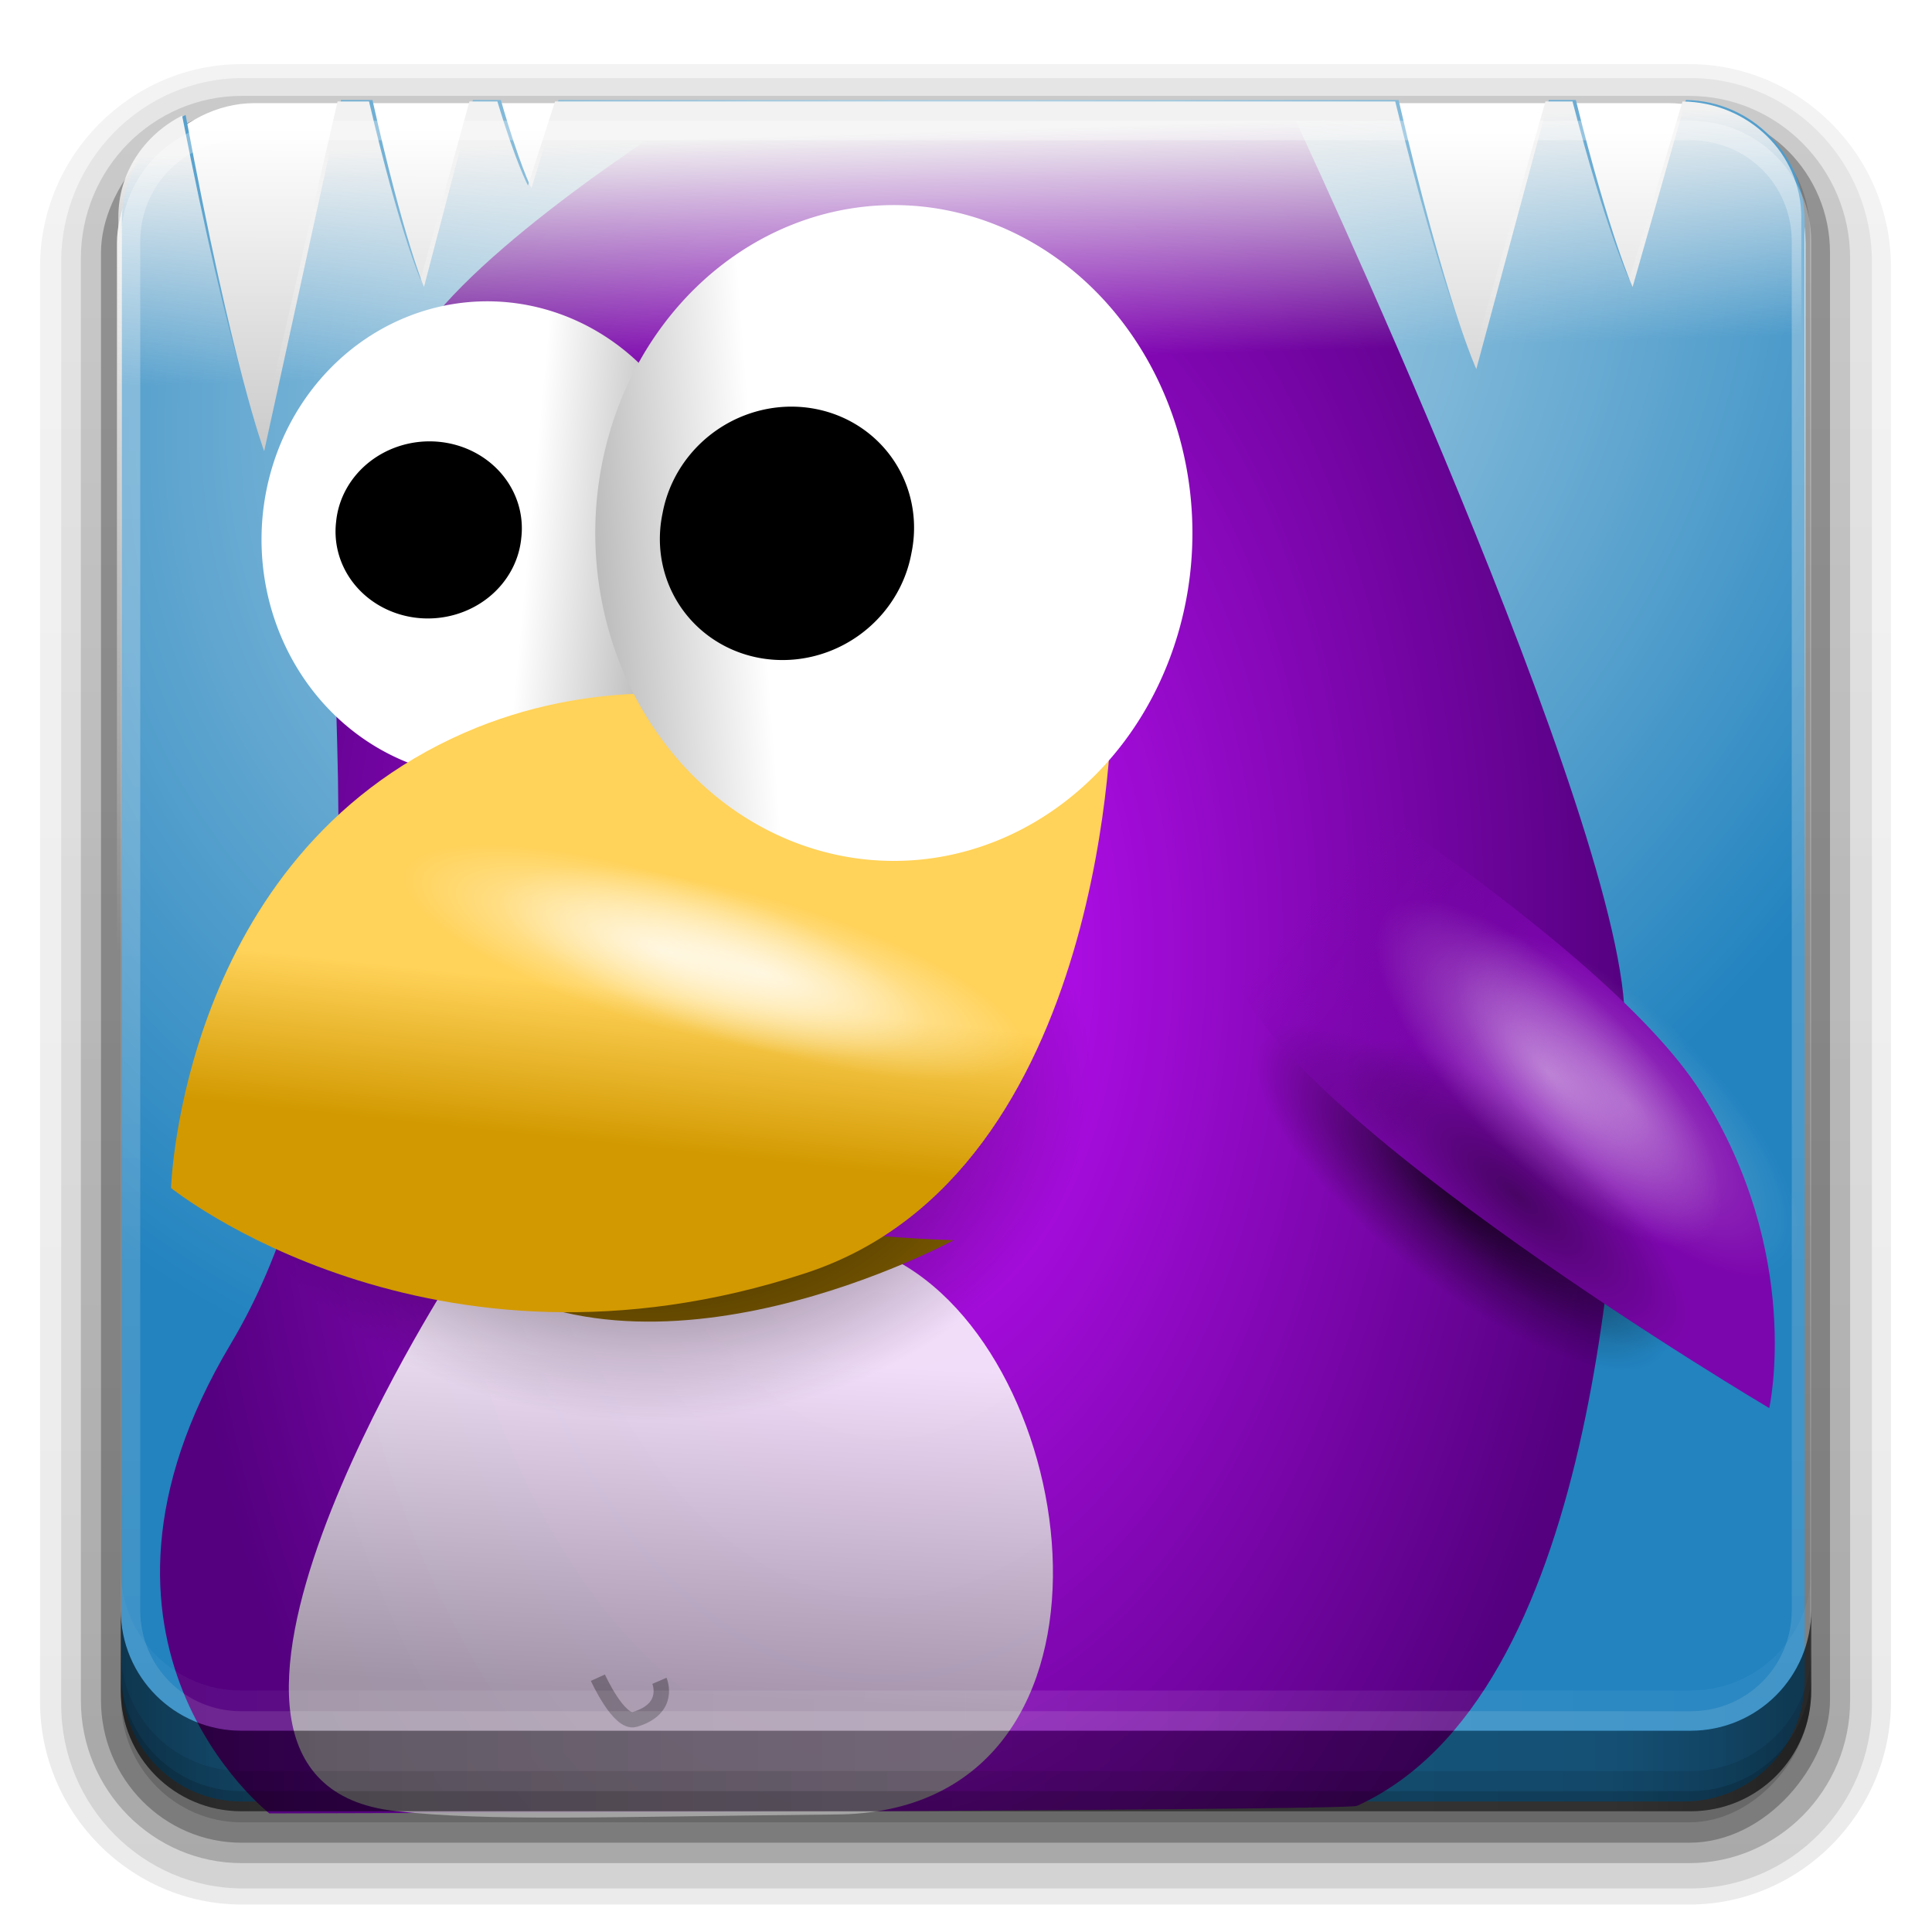 <?xml version="1.0" encoding="UTF-8" standalone="no"?>
<!-- Created with Inkscape (http://www.inkscape.org/) -->

<svg
   xmlns:dc="http://purl.org/dc/elements/1.1/"
   xmlns:cc="http://creativecommons.org/ns#"
   xmlns:rdf="http://www.w3.org/1999/02/22-rdf-syntax-ns#"
   xmlns:svg="http://www.w3.org/2000/svg"
   xmlns="http://www.w3.org/2000/svg"
   xmlns:xlink="http://www.w3.org/1999/xlink"
   xmlns:sodipodi="http://sodipodi.sourceforge.net/DTD/sodipodi-0.dtd"
   xmlns:inkscape="http://www.inkscape.org/namespaces/inkscape"
   version="1.0"
   width="96"
   height="96"
   id="svg2408"
   sodipodi:docname="frozen-bubble.svg"
   inkscape:version="0.92.2 5c3e80d, 2017-08-06">
  <sodipodi:namedview
     pagecolor="#ffffff"
     bordercolor="#666666"
     borderopacity="1"
     objecttolerance="10"
     gridtolerance="10"
     guidetolerance="10"
     inkscape:pageopacity="0"
     inkscape:pageshadow="2"
     inkscape:window-width="1366"
     inkscape:window-height="743"
     id="namedview208"
     showgrid="false"
     inkscape:zoom="3.4766083"
     inkscape:cx="27.431074"
     inkscape:cy="52.527434"
     inkscape:window-x="0"
     inkscape:window-y="25"
     inkscape:window-maximized="1"
     inkscape:current-layer="svg2408" />
  <defs
     id="defs2410">
    <linearGradient
       x1="45.448"
       y1="92.54"
       x2="45.448"
       y2="7.017"
       id="ButtonShadow"
       gradientUnits="userSpaceOnUse"
       gradientTransform="scale(1.006,0.994)">
      <stop
         id="stop3750"
         style="stop-color:#000000;stop-opacity:1"
         offset="0" />
      <stop
         id="stop3752"
         style="stop-color:#000000;stop-opacity:0.588"
         offset="1" />
    </linearGradient>
    <filter
       color-interpolation-filters="sRGB"
       id="filter3174">
      <feGaussianBlur
         stdDeviation="1.71"
         id="feGaussianBlur3176" />
    </filter>
    <linearGradient
       x1="48"
       y1="20.221"
       x2="48"
       y2="138.661"
       id="linearGradient8478"
       xlink:href="#linearGradient3737-2-3"
       gradientUnits="userSpaceOnUse" />
    <linearGradient
       x1="45.448"
       y1="92.54"
       x2="45.448"
       y2="7.017"
       id="linearGradient8476"
       xlink:href="#ButtonShadow-07"
       gradientUnits="userSpaceOnUse"
       gradientTransform="scale(1.006,0.994)" />
    <linearGradient
       x1="45.448"
       y1="92.54"
       x2="45.448"
       y2="7.017"
       id="linearGradient8474"
       xlink:href="#ButtonShadow-08"
       gradientUnits="userSpaceOnUse"
       gradientTransform="scale(1.006,0.994)" />
    <linearGradient
       x1="45.448"
       y1="92.54"
       x2="45.448"
       y2="7.017"
       id="ButtonShadow-3"
       gradientUnits="userSpaceOnUse"
       gradientTransform="scale(1.006,0.994)">
      <stop
         id="stop3750-3"
         style="stop-color:#000000;stop-opacity:1"
         offset="0" />
      <stop
         id="stop3752-7"
         style="stop-color:#000000;stop-opacity:0.588"
         offset="1" />
    </linearGradient>
    <filter
       color-interpolation-filters="sRGB"
       id="filter3174-9">
      <feGaussianBlur
         stdDeviation="1.71"
         id="feGaussianBlur3176-8" />
    </filter>
    <filter
       x="-0.192"
       y="-0.192"
       width="1.384"
       height="1.384"
       color-interpolation-filters="sRGB"
       id="filter3794-71">
      <feGaussianBlur
         id="feGaussianBlur3796-90"
         stdDeviation="5.28" />
    </filter>
    <clipPath
       id="clipPath3613-01">
      <rect
         width="84"
         height="84"
         rx="6"
         ry="6"
         x="6"
         y="6"
         id="rect3615-422"
         style="fill:#ffffff;fill-opacity:1;fill-rule:nonzero;stroke:none" />
    </clipPath>
    <linearGradient
       id="linearGradient3737-2-3">
      <stop
         id="stop3739-00"
         style="stop-color:#ffffff;stop-opacity:1"
         offset="0" />
      <stop
         id="stop3741-66"
         style="stop-color:#ffffff;stop-opacity:0"
         offset="1" />
    </linearGradient>
    <filter
       color-interpolation-filters="sRGB"
       id="filter3174-28">
      <feGaussianBlur
         id="feGaussianBlur3176-3"
         stdDeviation="1.71" />
    </filter>
    <linearGradient
       x1="45.448"
       y1="92.54"
       x2="45.448"
       y2="7.017"
       id="ButtonShadow-07"
       gradientUnits="userSpaceOnUse"
       gradientTransform="scale(1.006,0.994)">
      <stop
         id="stop3750-88"
         style="stop-color:#000000;stop-opacity:1"
         offset="0" />
      <stop
         id="stop3752-20"
         style="stop-color:#000000;stop-opacity:0.588"
         offset="1" />
    </linearGradient>
    <filter
       color-interpolation-filters="sRGB"
       id="filter3174-1">
      <feGaussianBlur
         stdDeviation="1.71"
         id="feGaussianBlur3176-1" />
    </filter>
    <linearGradient
       x1="45.448"
       y1="92.54"
       x2="45.448"
       y2="7.017"
       id="ButtonShadow-08"
       gradientUnits="userSpaceOnUse"
       gradientTransform="scale(1.006,0.994)">
      <stop
         id="stop3750-0"
         style="stop-color:#000000;stop-opacity:1"
         offset="0" />
      <stop
         id="stop3752-4"
         style="stop-color:#000000;stop-opacity:0.588"
         offset="1" />
    </linearGradient>
    <filter
       color-interpolation-filters="sRGB"
       id="filter3174-0">
      <feGaussianBlur
         stdDeviation="1.71"
         id="feGaussianBlur3176-34" />
    </filter>
    <linearGradient
       x1="45.448"
       y1="92.54"
       x2="45.448"
       y2="7.017"
       id="ButtonShadow-6"
       gradientUnits="userSpaceOnUse"
       gradientTransform="scale(1.006,0.994)">
      <stop
         id="stop3750-5"
         style="stop-color:#000000;stop-opacity:1"
         offset="0" />
      <stop
         id="stop3752-0"
         style="stop-color:#000000;stop-opacity:0.588"
         offset="1" />
    </linearGradient>
    <linearGradient
       x1="59.397"
       y1="72.386"
       x2="84.853"
       y2="72.386"
       id="linearGradient9034"
       xlink:href="#linearGradient8740"
       gradientUnits="userSpaceOnUse"
       gradientTransform="matrix(1.015,0,0,1.023,-55.31,-3.006)" />
    <linearGradient
       id="linearGradient8740">
      <stop
         id="stop8742"
         style="stop-color:#222222;stop-opacity:1"
         offset="0" />
      <stop
         id="stop8744"
         style="stop-color:#222222;stop-opacity:1"
         offset="1" />
    </linearGradient>
    <linearGradient
       x1="45.448"
       y1="92.54"
       x2="45.448"
       y2="7.017"
       id="ButtonShadow-6-0"
       gradientUnits="userSpaceOnUse"
       gradientTransform="scale(1.006,0.994)">
      <stop
         id="stop3750-5-4"
         style="stop-color:#000000;stop-opacity:1"
         offset="0" />
      <stop
         id="stop3752-0-8"
         style="stop-color:#000000;stop-opacity:0.588"
         offset="1" />
    </linearGradient>
    <filter
       color-interpolation-filters="sRGB"
       id="filter3174-0-6">
      <feGaussianBlur
         stdDeviation="1.71"
         id="feGaussianBlur3176-34-9" />
    </filter>
    <linearGradient
       x1="45.448"
       y1="92.54"
       x2="45.448"
       y2="7.017"
       id="ButtonShadow-08-4"
       gradientUnits="userSpaceOnUse"
       gradientTransform="scale(1.006,0.994)">
      <stop
         id="stop3750-0-3"
         style="stop-color:#000000;stop-opacity:1"
         offset="0" />
      <stop
         id="stop3752-4-3"
         style="stop-color:#000000;stop-opacity:0.588"
         offset="1" />
    </linearGradient>
    <filter
       color-interpolation-filters="sRGB"
       id="filter3174-1-0">
      <feGaussianBlur
         stdDeviation="1.71"
         id="feGaussianBlur3176-1-6" />
    </filter>
    <linearGradient
       x1="45.448"
       y1="92.54"
       x2="45.448"
       y2="7.017"
       id="ButtonShadow-07-6"
       gradientUnits="userSpaceOnUse"
       gradientTransform="scale(1.006,0.994)">
      <stop
         id="stop3750-88-8"
         style="stop-color:#000000;stop-opacity:1"
         offset="0" />
      <stop
         id="stop3752-20-2"
         style="stop-color:#000000;stop-opacity:0.588"
         offset="1" />
    </linearGradient>
    <filter
       color-interpolation-filters="sRGB"
       id="filter3174-28-9">
      <feGaussianBlur
         id="feGaussianBlur3176-3-7"
         stdDeviation="1.71" />
    </filter>
    <linearGradient
       id="linearGradient3737-2-3-3">
      <stop
         id="stop3739-00-2"
         style="stop-color:#ffffff;stop-opacity:1"
         offset="0" />
      <stop
         id="stop3741-66-1"
         style="stop-color:#ffffff;stop-opacity:0"
         offset="1" />
    </linearGradient>
    <clipPath
       id="clipPath3613-01-0">
      <rect
         width="84"
         height="84"
         rx="6"
         ry="6"
         x="6"
         y="6"
         id="rect3615-422-5"
         style="fill:#ffffff;fill-opacity:1;fill-rule:nonzero;stroke:none" />
    </clipPath>
    <filter
       x="-0.192"
       y="-0.192"
       width="1.384"
       height="1.384"
       color-interpolation-filters="sRGB"
       id="filter3794-71-2">
      <feGaussianBlur
         id="feGaussianBlur3796-90-1"
         stdDeviation="5.28" />
    </filter>
    <filter
       color-interpolation-filters="sRGB"
       id="filter3174-9-1">
      <feGaussianBlur
         stdDeviation="1.71"
         id="feGaussianBlur3176-8-6" />
    </filter>
    <linearGradient
       x1="45.448"
       y1="92.54"
       x2="45.448"
       y2="7.017"
       id="ButtonShadow-3-5"
       gradientUnits="userSpaceOnUse"
       gradientTransform="scale(1.006,0.994)">
      <stop
         id="stop3750-3-9"
         style="stop-color:#000000;stop-opacity:1"
         offset="0" />
      <stop
         id="stop3752-7-9"
         style="stop-color:#000000;stop-opacity:0.588"
         offset="1" />
    </linearGradient>
    <linearGradient
       x1="45.448"
       y1="92.54"
       x2="45.448"
       y2="7.017"
       id="linearGradient8474-1"
       xlink:href="#ButtonShadow-08-4"
       gradientUnits="userSpaceOnUse"
       gradientTransform="scale(1.006,0.994)" />
    <linearGradient
       x1="45.448"
       y1="92.54"
       x2="45.448"
       y2="7.017"
       id="linearGradient8476-2"
       xlink:href="#ButtonShadow-07-6"
       gradientUnits="userSpaceOnUse"
       gradientTransform="scale(1.006,0.994)" />
    <linearGradient
       x1="48"
       y1="20.221"
       x2="48"
       y2="138.661"
       id="linearGradient8478-5"
       xlink:href="#linearGradient3737-2-3-3"
       gradientUnits="userSpaceOnUse" />
    <filter
       color-interpolation-filters="sRGB"
       id="filter3174-8">
      <feGaussianBlur
         stdDeviation="1.71"
         id="feGaussianBlur3176-95" />
    </filter>
    <linearGradient
       x1="45.448"
       y1="92.54"
       x2="45.448"
       y2="7.017"
       id="ButtonShadow-1"
       gradientUnits="userSpaceOnUse"
       gradientTransform="scale(1.006,0.994)">
      <stop
         id="stop3750-79"
         style="stop-color:#000000;stop-opacity:1"
         offset="0" />
      <stop
         id="stop3752-56"
         style="stop-color:#000000;stop-opacity:0.588"
         offset="1" />
    </linearGradient>
    <linearGradient
       x1="45.448"
       y1="92.54"
       x2="45.448"
       y2="7.017"
       id="ButtonShadow-0-9"
       gradientUnits="userSpaceOnUse"
       gradientTransform="matrix(1.006,0,0,0.994,100,0)">
      <stop
         id="stop3750-8-6"
         style="stop-color:#000000;stop-opacity:1"
         offset="0" />
      <stop
         id="stop3752-5-9"
         style="stop-color:#000000;stop-opacity:0.588"
         offset="1" />
    </linearGradient>
    <linearGradient
       id="linearGradient3737-83">
      <stop
         id="stop3739-61"
         style="stop-color:#ffffff;stop-opacity:1"
         offset="0" />
      <stop
         id="stop3741-00"
         style="stop-color:#ffffff;stop-opacity:0"
         offset="1" />
    </linearGradient>
    <linearGradient
       id="linearGradient12159-3">
      <stop
         id="stop12161-1"
         style="stop-color:#7c06ad;stop-opacity:1"
         offset="0" />
      <stop
         id="stop12163-3"
         style="stop-color:#7d06ae;stop-opacity:0"
         offset="1" />
    </linearGradient>
    <linearGradient
       id="linearGradient11838-9">
      <stop
         id="stop11840-5"
         style="stop-color:#d29900;stop-opacity:1"
         offset="0" />
      <stop
         id="stop11842-8"
         style="stop-color:#ffd259;stop-opacity:1"
         offset="1" />
    </linearGradient>
    <filter
       x="-0.121"
       y="-0.529"
       width="1.243"
       height="2.059"
       color-interpolation-filters="sRGB"
       id="filter12169-2">
      <feGaussianBlur
         id="feGaussianBlur12171-2"
         stdDeviation="1.005" />
    </filter>
    <linearGradient
       id="linearGradient11940-1">
      <stop
         id="stop11942-8"
         style="stop-color:#ffffff;stop-opacity:1"
         offset="0" />
      <stop
         id="stop11944-8"
         style="stop-color:#adadad;stop-opacity:1"
         offset="1" />
    </linearGradient>
    <linearGradient
       id="linearGradient11850-9">
      <stop
         id="stop11852-6"
         style="stop-color:#c411ff;stop-opacity:1"
         offset="0" />
      <stop
         id="stop11854-3"
         style="stop-color:#54007f;stop-opacity:1"
         offset="1" />
    </linearGradient>
    <linearGradient
       id="linearGradient19792">
      <stop
         id="stop19794"
         style="stop-color:#f2f2f2;stop-opacity:1"
         offset="0" />
      <stop
         id="stop19796"
         style="stop-color:#f2f2f2;stop-opacity:0"
         offset="1" />
    </linearGradient>
    <linearGradient
       id="linearGradient19659">
      <stop
         id="stop19661"
         style="stop-color:#cbe2ed;stop-opacity:1"
         offset="0" />
      <stop
         id="stop19663"
         style="stop-color:#2283bf;stop-opacity:1"
         offset="1" />
    </linearGradient>
    <filter
       color-interpolation-filters="sRGB"
       id="filter3174-4">
      <feGaussianBlur
         id="feGaussianBlur3176-0"
         stdDeviation="1.71" />
    </filter>
    <linearGradient
       x1="45.448"
       y1="92.54"
       x2="45.448"
       y2="7.017"
       id="ButtonShadow-879"
       gradientUnits="userSpaceOnUse"
       gradientTransform="scale(1.006,0.994)">
      <stop
         id="stop3750-38"
         style="stop-color:#000000;stop-opacity:1"
         offset="0" />
      <stop
         id="stop3752-8"
         style="stop-color:#000000;stop-opacity:0.588"
         offset="1" />
    </linearGradient>
    <linearGradient
       id="linearGradient3973">
      <stop
         id="stop3975"
         style="stop-color:#ffffff;stop-opacity:1"
         offset="0" />
      <stop
         id="stop3977"
         style="stop-color:#bbbbbb;stop-opacity:1"
         offset="1" />
    </linearGradient>
    <linearGradient
       id="linearGradient3983">
      <stop
         id="stop3985"
         style="stop-color:#ffffff;stop-opacity:1"
         offset="0" />
      <stop
         id="stop3987"
         style="stop-color:#ffffff;stop-opacity:0"
         offset="1" />
    </linearGradient>
    <linearGradient
       id="linearGradient3995">
      <stop
         id="stop3997"
         style="stop-color:#000000;stop-opacity:1"
         offset="0" />
      <stop
         id="stop3999"
         style="stop-color:#000000;stop-opacity:0"
         offset="1" />
    </linearGradient>
    <linearGradient
       id="linearGradient4015">
      <stop
         id="stop4017"
         style="stop-color:#000000;stop-opacity:1"
         offset="0" />
      <stop
         id="stop4019"
         style="stop-color:#000000;stop-opacity:0"
         offset="1" />
    </linearGradient>
    <linearGradient
       id="linearGradient4023">
      <stop
         id="stop4025"
         style="stop-color:#ffffff;stop-opacity:1"
         offset="0" />
      <stop
         id="stop4027"
         style="stop-color:#a3a3a3;stop-opacity:1"
         offset="1" />
    </linearGradient>
    <linearGradient
       id="linearGradient5290">
      <stop
         id="stop5292"
         style="stop-color:#f8f8ff;stop-opacity:1"
         offset="0" />
      <stop
         id="stop5294"
         style="stop-color:#f9f9fe;stop-opacity:0"
         offset="1" />
    </linearGradient>
    <linearGradient
       id="linearGradient5322">
      <stop
         id="stop5324"
         style="stop-color:#ffffff;stop-opacity:1"
         offset="0" />
      <stop
         id="stop5326"
         style="stop-color:#ffffff;stop-opacity:0"
         offset="1" />
    </linearGradient>
    <linearGradient
       x1="32.251"
       y1="6.132"
       x2="32.251"
       y2="90.239"
       id="linearGradient20673"
       xlink:href="#ButtonShadow-0-9"
       gradientUnits="userSpaceOnUse"
       gradientTransform="matrix(1.024,0,0,-1.003,-1.143,98.045)" />
    <linearGradient
       x1="32.251"
       y1="6.132"
       x2="32.251"
       y2="90.239"
       id="linearGradient20675"
       xlink:href="#ButtonShadow-0-9"
       gradientUnits="userSpaceOnUse"
       gradientTransform="matrix(1.024,0,0,-1.009,-1.09,98.269)" />
    <linearGradient
       x1="32.251"
       y1="6.132"
       x2="32.251"
       y2="90.239"
       id="linearGradient20677"
       xlink:href="#ButtonShadow-0-9"
       gradientUnits="userSpaceOnUse"
       gradientTransform="matrix(1.024,0,0,-1.008,-1.143,98.053)" />
    <linearGradient
       x1="77.487"
       y1="-3.899"
       x2="77.37"
       y2="-47.386"
       id="linearGradient20679"
       xlink:href="#linearGradient5322"
       gradientUnits="userSpaceOnUse"
       gradientTransform="matrix(0.939,0,0,0.943,-27.781,-2.827)" />
    <radialGradient
       cx="59.315"
       cy="27.342"
       r="42"
       fx="59.315"
       fy="27.342"
       id="radialGradient20681"
       xlink:href="#linearGradient19659"
       gradientUnits="userSpaceOnUse"
       gradientTransform="matrix(1.167,-0.89,0.754,0.989,-43.895,41.675)" />
    <radialGradient
       cx="122.2"
       cy="47.534"
       r="37.794"
       fx="122.2"
       fy="47.534"
       id="radialGradient20683"
       xlink:href="#linearGradient11850-9"
       gradientUnits="userSpaceOnUse"
       gradientTransform="matrix(0.961,0.042,-0.07,1.604,-69.276,-33.077)" />
    <radialGradient
       cx="57.276"
       cy="75.494"
       r="10.607"
       fx="57.276"
       fy="75.494"
       id="radialGradient20685"
       xlink:href="#linearGradient3995"
       gradientUnits="userSpaceOnUse"
       gradientTransform="matrix(0.929,0.756,-0.285,0.292,40.923,-5.849)" />
    <linearGradient
       x1="535.498"
       y1="83.098"
       x2="535.739"
       y2="91.209"
       id="linearGradient20687"
       xlink:href="#linearGradient19792"
       gradientUnits="userSpaceOnUse"
       gradientTransform="matrix(1.372,0,0,1.41,-690.39,-110.577)" />
    <linearGradient
       x1="53.893"
       y1="70.478"
       x2="53.184"
       y2="81.978"
       id="linearGradient20689"
       xlink:href="#linearGradient11940-1"
       gradientUnits="userSpaceOnUse"
       gradientTransform="matrix(1.707,0,0,1.448,-60.126,-34.708)" />
    <linearGradient
       x1="33.673"
       y1="48.149"
       x2="43.622"
       y2="48.695"
       id="linearGradient20691"
       xlink:href="#linearGradient4023"
       gradientUnits="userSpaceOnUse"
       gradientTransform="matrix(0.889,0,0,0.523,-3.666,1.499)" />
    <radialGradient
       cx="57.276"
       cy="75.494"
       r="10.607"
       fx="57.276"
       fy="75.494"
       id="radialGradient20693"
       xlink:href="#linearGradient4015"
       gradientUnits="userSpaceOnUse"
       gradientTransform="matrix(2.061,0,0,1.603,-85.699,-67.405)" />
    <linearGradient
       x1="32.845"
       y1="61.041"
       x2="33.5"
       y2="54.541"
       id="linearGradient20695"
       xlink:href="#linearGradient11838-9"
       gradientUnits="userSpaceOnUse"
       gradientTransform="matrix(1.107,0,0,1.177,-4.968,-14.882)" />
    <linearGradient
       x1="25.678"
       y1="49.032"
       x2="18.662"
       y2="49.36"
       id="linearGradient20697"
       xlink:href="#linearGradient3973"
       gradientUnits="userSpaceOnUse"
       gradientTransform="matrix(1.175,0,0,0.72,7.545,-8.354)" />
    <linearGradient
       x1="76.612"
       y1="61.25"
       x2="68.834"
       y2="54.657"
       id="linearGradient20699"
       xlink:href="#linearGradient12159-3"
       gradientUnits="userSpaceOnUse"
       gradientTransform="matrix(1.214,-0.1,0.132,0.957,-25.329,-0.784)" />
    <radialGradient
       cx="57.276"
       cy="75.494"
       r="10.607"
       fx="57.276"
       fy="75.494"
       id="radialGradient20701"
       xlink:href="#linearGradient3995"
       gradientUnits="userSpaceOnUse"
       gradientTransform="matrix(0.778,0.685,-0.239,0.264,48.857,0.236)" />
    <linearGradient
       x1="526.265"
       y1="63.445"
       x2="526.254"
       y2="70.516"
       id="linearGradient20703"
       xlink:href="#linearGradient5290"
       gradientUnits="userSpaceOnUse"
       gradientTransform="matrix(1.367,0,0,1.422,-728.889,-71.123)" />
    <radialGradient
       cx="48"
       cy="90.172"
       r="42"
       fx="48"
       fy="90.172"
       id="radialGradient20705"
       xlink:href="#linearGradient3737-83"
       gradientUnits="userSpaceOnUse"
       gradientTransform="matrix(1.157,0,0,0.996,-68.194,2.514)" />
    <radialGradient
       cx="-27.375"
       cy="56.125"
       r="7.875"
       fx="-27.375"
       fy="56.125"
       id="radialGradient20707"
       xlink:href="#linearGradient3983"
       gradientUnits="userSpaceOnUse"
       gradientTransform="matrix(0.383,-0.396,1.022,1.02,30.082,-14.776)" />
    <radialGradient
       cx="-27.375"
       cy="56.125"
       r="7.875"
       fx="-27.375"
       fy="56.125"
       id="radialGradient20709"
       xlink:href="#linearGradient3983"
       gradientUnits="userSpaceOnUse"
       gradientTransform="matrix(0.383,-0.396,1.022,1.02,33.997,-13.247)" />
    <radialGradient
       cx="-27.375"
       cy="56.125"
       r="7.875"
       fx="-27.375"
       fy="56.125"
       id="radialGradient20711"
       xlink:href="#linearGradient3983"
       gradientUnits="userSpaceOnUse"
       gradientTransform="matrix(0.343,-0.386,1.632,0.558,-49.2,5.366)" />
    <radialGradient
       cx="-27.375"
       cy="56.125"
       r="7.875"
       fx="-27.375"
       fy="56.125"
       id="radialGradient20713"
       xlink:href="#linearGradient3983"
       gradientUnits="userSpaceOnUse"
       gradientTransform="matrix(0.343,-0.386,1.632,0.558,-44.305,6.466)" />
    <linearGradient
       id="linearGradient4390"
       x1="48"
       x2="48"
       y1="88"
       y2="-40"
       gradientTransform="matrix(1,0,0,-1,0,92)"
       gradientUnits="userSpaceOnUse"
       xlink:href="#linearGradient3737-2-3" />
    <linearGradient
       id="linearGradient4429"
       x1="48"
       x2="112.12"
       y1="82"
       y2="82.455"
       gradientUnits="userSpaceOnUse"
       spreadMethod="reflect"
       xlink:href="#linearGradient3737-2-3" />
    <linearGradient
       id="linearGradient3228"
       x1="90"
       x2="48"
       y1="88"
       y2="88"
       gradientUnits="userSpaceOnUse"
       spreadMethod="reflect">
      <stop
         id="stop3894"
         stop-opacity=".588"
         offset="0" />
      <stop
         id="stop3896"
         stop-opacity=".471"
         offset=".118" />
      <stop
         id="stop3898"
         stop-opacity=".392"
         offset=".238" />
      <stop
         id="stop3900"
         stop-opacity=".314"
         offset="1" />
    </linearGradient>
  </defs>
  <g
     id="layer2"
     style="display:none">
    <rect
       width="86"
       height="85"
       rx="6"
       ry="6"
       x="5"
       y="7"
       id="rect3745"
       style="opacity:0.9;fill:url(#ButtonShadow);fill-opacity:1;fill-rule:nonzero;stroke:none;filter:url(#filter3174)" />
  </g>
  <g
     transform="translate(115.543,0.852)"
     id="layer2-6"
     style="display:none">
    <rect
       width="86"
       height="85"
       rx="6"
       ry="6"
       x="5"
       y="7"
       id="rect3745-02"
       style="opacity:0.9;fill:url(#ButtonShadow-6);fill-opacity:1;fill-rule:nonzero;stroke:none;filter:url(#filter3174-0)" />
  </g>
  <g
     transform="translate(235.43,0.852)"
     id="layer2-7"
     style="display:none">
    <rect
       width="86"
       height="85"
       rx="6"
       ry="6"
       x="5"
       y="7"
       id="rect3745-0"
       style="opacity:0.9;fill:url(#ButtonShadow-3);fill-opacity:1;fill-rule:nonzero;stroke:none;filter:url(#filter3174-9)" />
  </g>
  <g
     transform="matrix(0.958,0,0,0.948,252.014,5.136)"
     id="layer2-9"
     style="display:none">
    <rect
       width="86"
       height="85"
       rx="6"
       ry="6"
       x="5"
       y="7"
       id="rect3745-3"
       style="opacity:0.9;fill:url(#linearGradient8474);fill-opacity:1;fill-rule:nonzero;stroke:none;filter:url(#filter3174-1)" />
  </g>
  <g
     transform="matrix(1.022,0,0,1.011,248.669,2.13)"
     id="layer2-20"
     style="display:none">
    <rect
       width="86"
       height="85"
       rx="6"
       ry="6"
       x="5"
       y="7"
       id="rect3745-64"
       style="opacity:0.9;fill:url(#linearGradient8476);fill-opacity:1;fill-rule:nonzero;stroke:none;filter:url(#filter3174-28)" />
  </g>
  <g
     transform="matrix(1.022,0,0,1.011,248.669,2.13)"
     id="layer5-35"
     style="display:none">
    <rect
       width="66"
       height="66"
       rx="12"
       ry="12"
       x="15"
       y="15"
       clip-path="url(#clipPath3613-01)"
       id="rect3171-20"
       style="opacity:0.1;fill:url(#linearGradient8478);fill-opacity:1;fill-rule:nonzero;stroke:#ffffff;stroke-width:0.5;stroke-linecap:round;stroke-linejoin:miter;stroke-miterlimit:4;stroke-opacity:1;stroke-dasharray:none;stroke-dashoffset:0;filter:url(#filter3794-71)" />
  </g>
  <g
     transform="translate(126.958,-5.724)"
     id="layer2-92"
     style="display:none">
    <rect
       width="86"
       height="85"
       rx="6"
       ry="6"
       x="5"
       y="7"
       id="rect3745-31"
       style="opacity:0.9;fill:url(#ButtonShadow-1);fill-opacity:1;fill-rule:nonzero;stroke:none;filter:url(#filter3174-8)" />
  </g>
  <g
     transform="translate(242.501,-4.872)"
     id="layer2-6-8"
     style="display:none">
    <rect
       width="86"
       height="85"
       rx="6"
       ry="6"
       x="5"
       y="7"
       id="rect3745-02-7"
       style="opacity:0.9;fill:url(#ButtonShadow-6-0);fill-opacity:1;fill-rule:nonzero;stroke:none;filter:url(#filter3174-0-6)" />
  </g>
  <g
     transform="translate(362.388,-4.872)"
     id="layer2-7-6"
     style="display:none">
    <rect
       width="86"
       height="85"
       rx="6"
       ry="6"
       x="5"
       y="7"
       id="rect3745-0-3"
       style="opacity:0.9;fill:url(#ButtonShadow-3-5);fill-opacity:1;fill-rule:nonzero;stroke:none;filter:url(#filter3174-9-1)" />
  </g>
  <g
     transform="matrix(0.958,0,0,0.948,378.972,-0.588)"
     id="layer2-9-8"
     style="display:none">
    <rect
       width="86"
       height="85"
       rx="6"
       ry="6"
       x="5"
       y="7"
       id="rect3745-3-5"
       style="opacity:0.9;fill:url(#linearGradient8474-1);fill-opacity:1;fill-rule:nonzero;stroke:none;filter:url(#filter3174-1-0)" />
  </g>
  <g
     transform="matrix(1.022,0,0,1.011,375.627,-3.594)"
     id="layer2-20-5"
     style="display:none">
    <rect
       width="86"
       height="85"
       rx="6"
       ry="6"
       x="5"
       y="7"
       id="rect3745-64-0"
       style="opacity:0.9;fill:url(#linearGradient8476-2);fill-opacity:1;fill-rule:nonzero;stroke:none;filter:url(#filter3174-28-9)" />
  </g>
  <g
     transform="matrix(1.022,0,0,1.011,375.627,-3.594)"
     id="layer5-35-1"
     style="display:none">
    <rect
       width="66"
       height="66"
       rx="12"
       ry="12"
       x="15"
       y="15"
       clip-path="url(#clipPath3613-01-0)"
       id="rect3171-20-2"
       style="opacity:0.1;fill:url(#linearGradient8478-5);fill-opacity:1;fill-rule:nonzero;stroke:#ffffff;stroke-width:0.5;stroke-linecap:round;stroke-linejoin:miter;stroke-miterlimit:4;stroke-opacity:1;stroke-dasharray:none;stroke-dashoffset:0;filter:url(#filter3794-71-2)" />
  </g>
  <g
     transform="translate(124.252,-23.161)"
     id="layer2-8"
     style="display:none">
    <rect
       width="86"
       height="85"
       rx="6"
       ry="6"
       x="5"
       y="7"
       id="rect3745-6"
       style="opacity:0.9;fill:url(#ButtonShadow-879);fill-opacity:1;fill-rule:nonzero;stroke:none;filter:url(#filter3174-4)" />
  </g>
  <g
     id="layer3"
     transform="matrix(0.999,0,0,1.013,0.023,-1.632)">
    <path
       inkscape:connector-curvature="0"
       style="display:inline;opacity:0.08;fill:url(#linearGradient20673);fill-opacity:1;fill-rule:nonzero;stroke:none"
       id="path3786"
       d="m 12,95.031 c -5.511,0 -10.031,-4.481 -10.031,-9.945 V 14.7 C 1.969,9.237 6.489,4.756 12,4.756 h 72 c 5.511,0 10.031,4.481 10.031,9.945 v 70.386 c 0,5.463 -4.52,9.945 -10.031,9.945 z" />
    <path
       inkscape:connector-curvature="0"
       style="display:inline;opacity:0.1;fill:url(#linearGradient20675);fill-opacity:1;fill-rule:nonzero;stroke:none"
       id="path3778"
       d="m 12.053,94.241 c -4.972,0 -9.031,-4.048 -9.031,-9.005 V 14.446 c 0,-4.957 4.06,-9.005 9.031,-9.005 h 72 c 4.972,0 9.031,4.048 9.031,9.005 v 70.791 c 0,4.957 -4.06,9.005 -9.031,9.005 z" />
    <path
       inkscape:connector-curvature="0"
       style="display:inline;opacity:0.2;fill:url(#linearGradient20677);fill-opacity:1;fill-rule:nonzero;stroke:none"
       id="path3770"
       d="M 12,93 C 7.591,93 4,89.422 4,85.029 V 14.286 C 4,9.893 7.591,6.315 12,6.315 h 72 c 4.409,0 8,3.578 8,7.971 V 85.029 C 92,89.422 88.409,93 84,93 Z" />
    <rect
       style="display:inline;opacity:0.27;fill:#000000;fill-opacity:1;fill-rule:nonzero;stroke:none"
       id="rect3723"
       transform="scale(1,-1)"
       y="-92"
       x="5"
       ry="7"
       rx="7"
       height="85"
       width="86" />
    <rect
       style="display:inline;opacity:0.221;fill:#212121;fill-opacity:1;fill-rule:nonzero;stroke:none"
       id="rect3716"
       transform="scale(1,-1)"
       y="-91"
       x="6"
       ry="6"
       rx="6"
       height="84"
       width="84" />
  </g>
  <rect
     style="display:inline;fill:url(#linearGradient20679);fill-opacity:1;fill-rule:nonzero;stroke:none;stroke-width:0.962"
     id="rect5302"
     transform="scale(1,-1)"
     y="-89.551"
     x="5.811"
     ry="6.953"
     rx="6.829"
     height="84.426"
     width="83.901" />
  <path
     inkscape:connector-curvature="0"
     style="fill:url(#radialGradient20681);fill-opacity:1;fill-rule:nonzero;stroke:none;stroke-width:0.962"
     id="rect19706"
     d="M 16.946,4.971 13.127,22.418 c 0,0 -1.549,-4.081 -3.905,-16.709 C 7.335,6.717 6.054,8.678 6.054,11.003 v 72.479 c 0,3.346 2.636,6.033 5.945,6.033 h 71.686 c 3.309,0 5.988,-2.687 5.988,-6.033 V 11.003 c 0,-3.316 -2.633,-5.986 -5.902,-6.033 l -2.647,9.288 c 0,0 -1.126,-2.461 -2.821,-9.288 H 76.959 L 73.357,18.338 c 0,0 -1.522,-3.302 -3.862,-13.367 H 27.751 l -1.345,4.383 c 0,0 -0.606,-1.193 -1.519,-4.383 h -1.389 l -2.43,9.288 c 0,0 -1.027,-2.425 -2.56,-9.288 z" />
  <path
     inkscape:connector-curvature="0"
     style="fill:url(#radialGradient20683);fill-opacity:1;stroke:none;stroke-width:0.962"
     id="path5486"
     d="m 34.793,5.226 29.342,0.24 c 0,0 16.836,35.829 16.595,45.447 -0.241,9.618 -1.394,33.403 -13.303,38.82 -0.533,0.242 -54.04,0.375 -54.04,0.375 0,0 -10.823,-8.416 -1.924,-23.325 C 16.758,57.915 16.996,45.864 16.755,36.967 16.515,28.07 16.274,22.54 21.325,16.047 25.107,11.186 34.793,5.226 34.793,5.226 Z" />
  <path
     inkscape:connector-curvature="0"
     style="opacity:0.667;fill:url(#radialGradient20685);fill-opacity:1;stroke:none;stroke-width:0.927"
     id="path4003"
     d="M 82.434,67.509 A 12.709,4.308 38.478 1 1 62.734,51.47 12.709,4.308 38.478 1 1 82.434,67.509 Z" />
  <path
     inkscape:connector-curvature="0"
     style="fill:url(#linearGradient20687);fill-opacity:1;stroke:none;stroke-width:0.962"
     id="path19788"
     d="m 16.774,5.04 -3.819,16.631 c 0,0 -1.549,-3.89 -3.906,-15.927 -1.887,0.961 -3.168,2.831 -3.168,5.047 v 69.087 c 0,3.189 2.636,5.75 5.945,5.75 h 71.691 c 3.309,0 5.989,-2.561 5.989,-5.75 V 10.791 c 0,-3.161 -2.633,-5.706 -5.902,-5.75 l -2.647,8.853 c 0,0 -1.126,-2.346 -2.821,-8.853 H 76.791 L 73.189,17.782 c 0,0 -1.522,-3.148 -3.862,-12.742 H 27.579 l -1.345,4.178 c 0,0 -0.606,-1.137 -1.519,-4.178 h -1.389 l -2.43,8.853 c 0,0 -1.027,-2.312 -2.56,-8.853 z" />
  <path
     inkscape:connector-curvature="0"
     style="opacity:0.857;fill:url(#linearGradient20689);fill-opacity:1;stroke:none;stroke-width:0.962"
     id="path11846"
     d="m 22.378,63.55 c 0,0 -16.076,24.967 -2.723,26.441 4.746,0.524 10.219,0.283 21.94,0.169 15.024,-0.146 12.541,-22.147 3.094,-27.43 -5.259,-2.941 2.157,-8.459 2.157,-8.459 z" />
  <path
     inkscape:connector-curvature="0"
     style="fill:url(#linearGradient20691);fill-opacity:1;stroke:none;stroke-width:0.682"
     id="path11314"
     d="m 35.431,26.81 a 11.218,11.838 0 1 1 -22.436,0 11.218,11.838 0 1 1 22.436,0 z" />
  <path
     inkscape:connector-curvature="0"
     style="fill:#876200;fill-opacity:1;stroke:none;filter:url(#filter12169-2)"
     id="path12062"
     transform="matrix(0.157,2.272,-2.245,-0.078,122.716,-102.607)"
     d="m 73.614,38.703 c 0,9 -3.364,15.547 -3.364,15.547 0,0 1.25,-0.5 4.25,-4.5 3,-4 -0.886,-11.047 -0.886,-11.047 z" />
  <path
     inkscape:connector-curvature="0"
     style="opacity:0.825;fill:url(#radialGradient20693);fill-opacity:1;stroke:none;stroke-width:2.415"
     id="path12002"
     d="m 54.219,53.622 a 21.862,17.004 0 1 1 -43.724,0 21.862,17.004 0 1 1 43.724,0 z" />
  <path
     inkscape:connector-curvature="0"
     style="fill:url(#linearGradient20695);fill-opacity:1;stroke:none;stroke-width:0.962"
     id="path11836"
     d="m 35.326,34.64 c 0,0 -5.848,-1.033 -12.253,1.773 C 8.987,42.584 8.499,59.03 8.499,59.03 c 0,0 12.842,10.381 31.564,4.221 15.137,-4.981 15.178,-28.13 15.178,-28.13 z" />
  <path
     inkscape:connector-curvature="0"
     style="fill:url(#linearGradient20697);fill-opacity:1;stroke:none;stroke-width:0.92"
     id="path11830"
     d="m 59.251,26.484 a 14.836,16.294 0 1 1 -29.672,0 14.836,16.294 0 1 1 29.672,0 z" />
  <path
     inkscape:connector-curvature="0"
     style="fill:#000000;fill-opacity:1;stroke:none;stroke-width:0.37"
     id="path11832"
     d="m 45.286,27.499 a 6.149,6.368 55.952 1 1 -12.364,-1.995 6.149,6.368 55.952 1 1 12.364,1.995 z" />
  <path
     inkscape:connector-curvature="0"
     style="fill:#000000;fill-opacity:1;stroke:none;stroke-width:0.265"
     id="path11834"
     d="m 25.902,26.731 a 4.352,4.625 86.241 1 1 -9.201,-0.8 4.352,4.625 86.241 1 1 9.201,0.8 z" />
  <path
     inkscape:connector-curvature="0"
     style="fill:url(#linearGradient20699);fill-opacity:1;stroke:none;stroke-width:0.962"
     id="path11872"
     d="m 59.687,34.544 c 0,0 19.728,11.681 24.832,19.73 5.103,8.049 3.395,15.694 3.395,15.694 0,0 -24.408,-14.44 -26.647,-21.758 -2.239,-7.318 -1.58,-13.665 -1.58,-13.665 z" />
  <path
     inkscape:connector-curvature="0"
     style="opacity:0.294;fill:none;stroke:#000000;stroke-width:0.766px;stroke-linecap:butt;stroke-linejoin:miter;stroke-opacity:1"
     id="path12252"
     d="m 32.767,83.519 c 0,0 0.598,1.381 -1.23,1.918 -0.781,0.23 -1.828,-2.073 -1.828,-2.073" />
  <path
     inkscape:connector-curvature="0"
     style="opacity:0.417;fill:url(#radialGradient20701);fill-opacity:1;stroke:none;stroke-width:0.807"
     id="path12016"
     d="M 83.644,66.692 A 10.996,3.78 41.252 1 1 67.135,52.162 10.996,3.78 41.252 1 1 83.644,66.692 Z" />
  <path
     inkscape:connector-curvature="0"
     style="opacity:0.421;fill:url(#radialGradient20707);fill-opacity:1;stroke:none;stroke-width:0.551"
     id="path3981"
     d="m 79.988,50.221 a 11.374,4.339 45.108 1 1 -6.031,6.243 11.374,4.339 45.108 1 1 6.031,-6.243 z" />
  <path
     inkscape:connector-curvature="0"
     style="opacity:0.268;fill:url(#radialGradient20709);fill-opacity:1;stroke:none;stroke-width:0.551"
     id="path3991"
     d="m 83.903,51.75 a 11.374,4.339 45.108 1 1 -6.031,6.243 11.374,4.339 45.108 1 1 6.031,-6.243 z" />
  <path
     inkscape:connector-curvature="0"
     style="opacity:0.68;fill:url(#radialGradient20711);fill-opacity:1;stroke:none;stroke-width:0.56"
     id="path4007"
     d="m 35.706,44.197 a 13.681,3.722 16.915 1 1 -5.408,6.076 13.681,3.722 16.915 1 1 5.408,-6.076 z" />
  <path
     inkscape:connector-curvature="0"
     style="opacity:0.68;fill:url(#radialGradient20713);fill-opacity:1;stroke:none;stroke-width:0.56"
     id="path4009"
     d="m 40.601,45.298 a 13.681,3.722 16.915 1 1 -5.408,6.076 13.681,3.722 16.915 1 1 5.408,-6.076 z" />
  <g
     id="g873">
    <path
       id="rect4377"
       d="M 12,86 C 8.676,86 6,83.324 6,80 V 12 C 6,8.676 8.676,6 12,6 h 72 c 3.324,0 6,2.676 6,6 v 68 c 0,3.324 -2.676,6 -6,6 z m 0,-0.969 h 72 c 2.805,0 5.031,-2.226 5.031,-5.031 v -68 c 0,-2.805 -2.226,-5.031 -5.031,-5.031 h -72 c -2.805,0 -5.031,2.226 -5.031,5.031 v 68 c 0,2.805 2.226,5.031 5.031,5.031 z"
       style="opacity:0.3;fill:url(#linearGradient4390)"
       inkscape:connector-curvature="0" />
    <path
       id="rect4414"
       d="m 6,78 v 2 c 0,3.324 2.676,6 6,6 h 72 c 3.324,0 6,-2.676 6,-6 v -2 c 0,3.324 -2.676,6 -6,6 H 12 C 8.676,84 6,81.324 6,78 Z"
       style="opacity:0.1;fill:url(#linearGradient4429)"
       inkscape:connector-curvature="0" />
    <g
       id="layer4">
      <path
         style="fill:url(#linearGradient3228)"
         inkscape:connector-curvature="0"
         d="m 6,80 v 4 c 0,3.324 2.676,6 6,6 h 72 c 3.324,0 6,-2.676 6,-6 v -4 c 0,3.324 -2.676,6 -6,6 H 12 C 8.676,86 6,83.324 6,80 Z"
         id="path3888" />
      <path
         style="color:#000000;opacity:0.1"
         inkscape:connector-curvature="0"
         d="m 6,82 v 2 c 0,3.324 2.676,6 6,6 h 72 c 3.324,0 6,-2.676 6,-6 v -2 c 0,3.324 -2.676,6 -6,6 H 12 C 8.676,88 6,85.324 6,82 Z"
         id="rect4345" />
      <path
         style="color:#000000;opacity:0.15"
         inkscape:connector-curvature="0"
         d="m 6,83 v 1 c 0,3.324 2.676,6 6,6 h 72 c 3.324,0 6,-2.676 6,-6 v -1 c 0,3.324 -2.676,6 -6,6 H 12 C 8.676,89 6,86.324 6,83 Z"
         id="rect4336" />
    </g>
  </g>
</svg>
